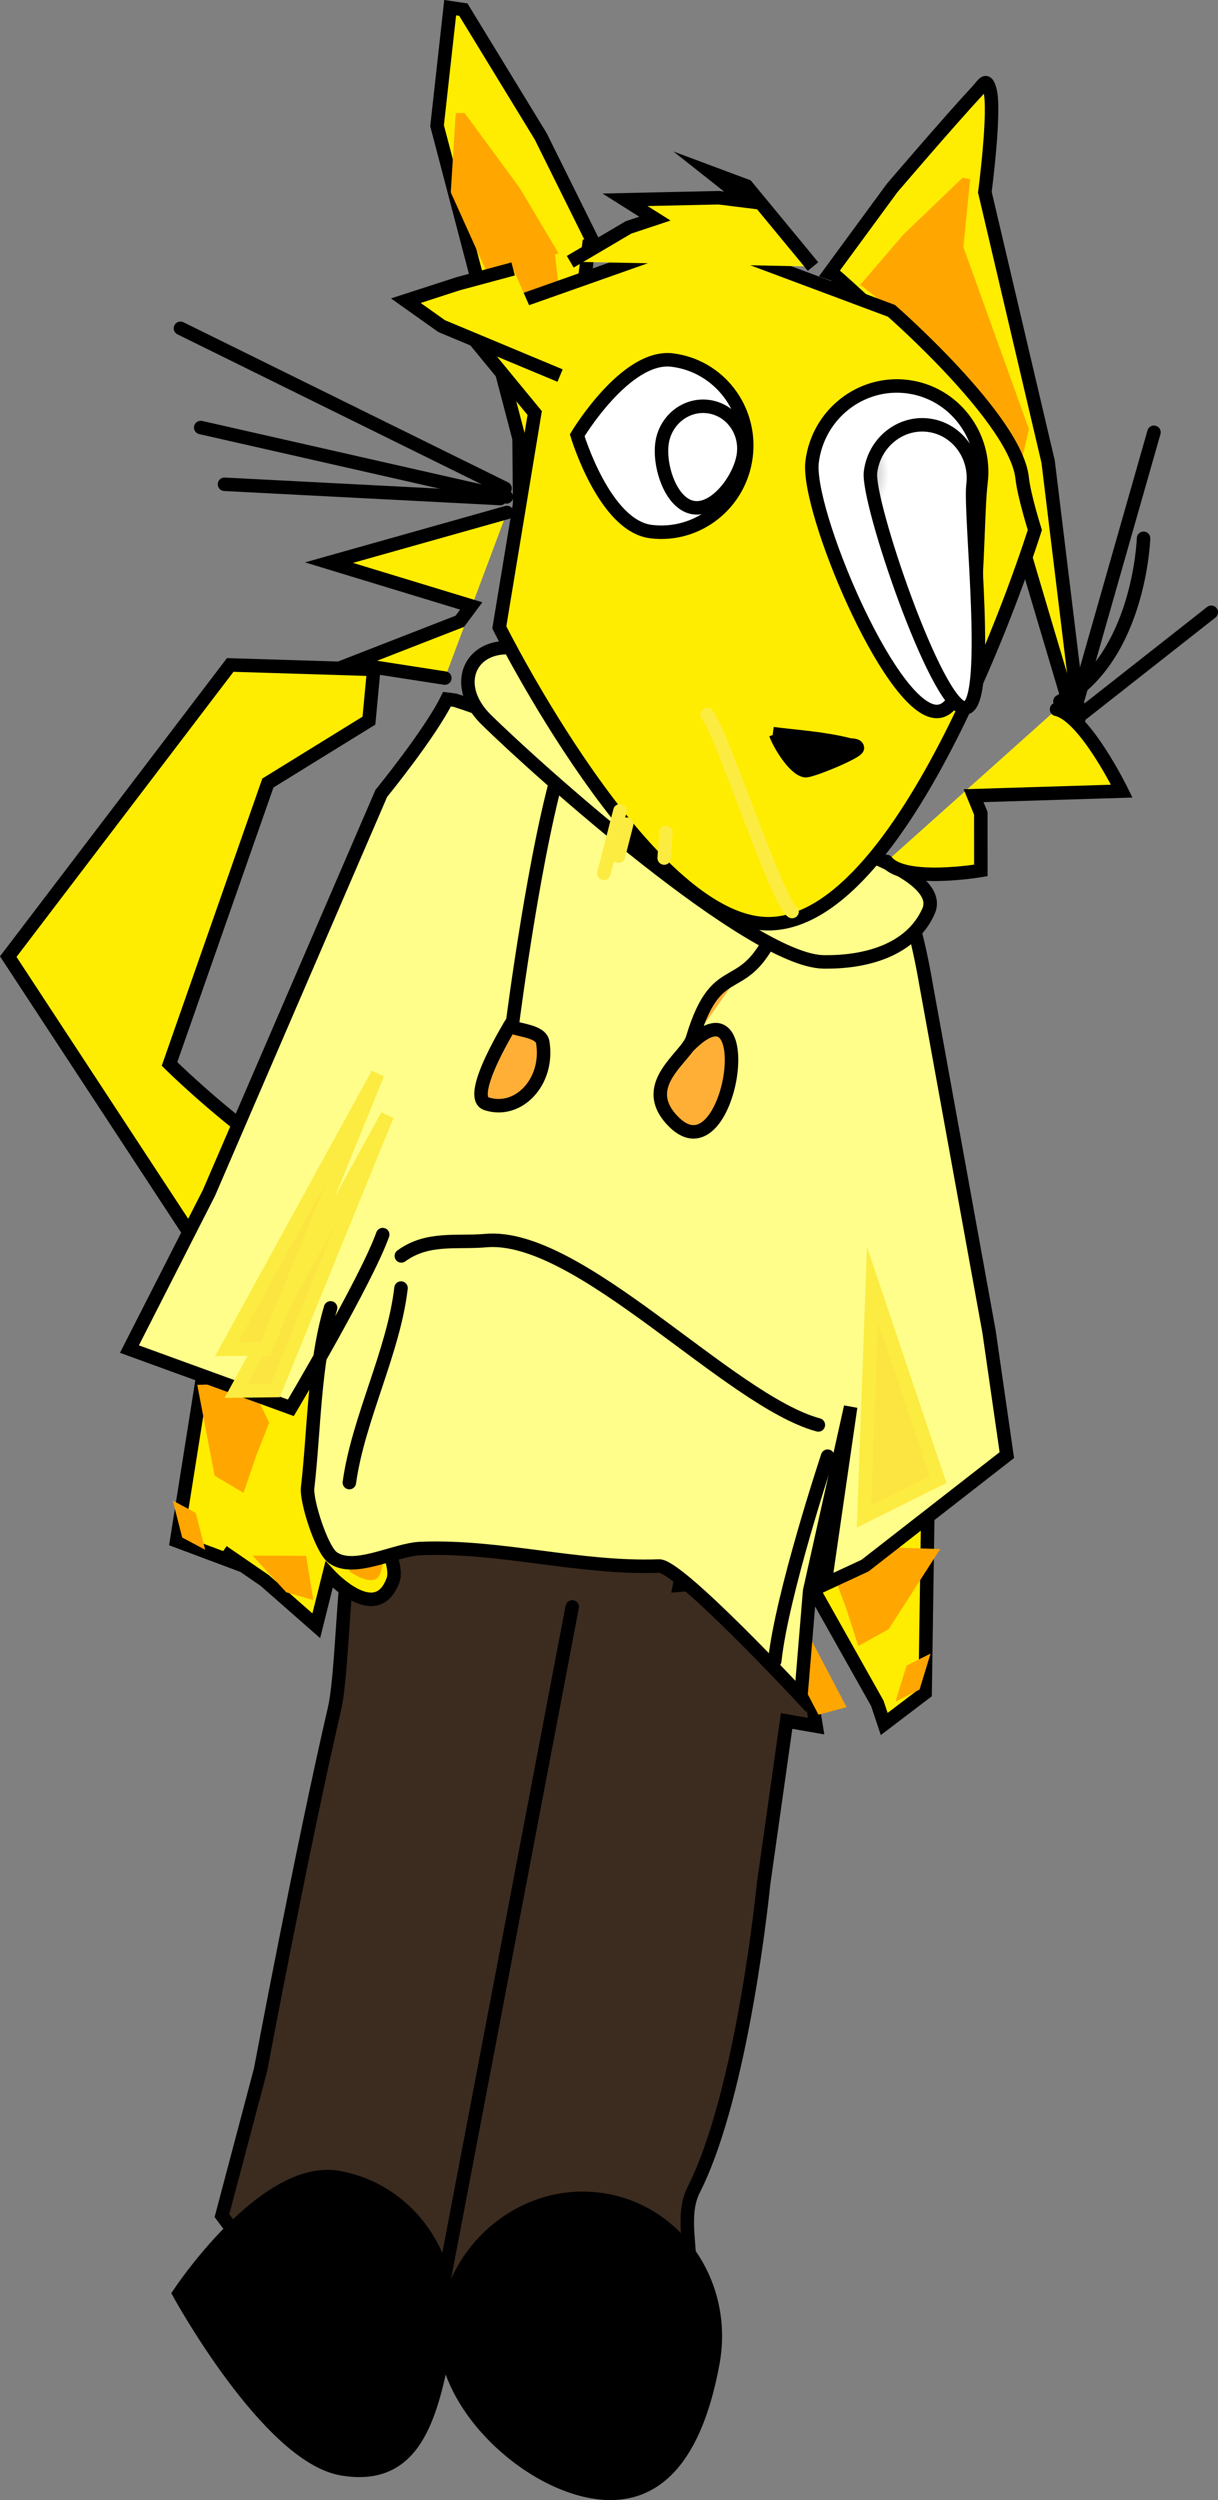 <svg version="1.1" xmlns="http://www.w3.org/2000/svg" xmlns:xlink="http://www.w3.org/1999/xlink" width="180.701" height="370.738" viewBox="0,0,180.701,370.738"><rect x="0" y="0" width="180.701" height="370.738" fill="#808080" stroke="none"/><defs><radialGradient cx="273.405" cy="82.203" r="6.904" gradientUnits="userSpaceOnUse" id="color-1"><stop offset="0" stop-color="#1a1a1a"/><stop offset="1" stop-color="#ffffff"/></radialGradient><radialGradient cx="306.13" cy="86.956" r="8.947" gradientUnits="userSpaceOnUse" id="color-2"><stop offset="0" stop-color="#1a1a1a"/><stop offset="1" stop-color="#ffffff"/></radialGradient></defs><g transform="translate(-183.215,-16.755)"><g stroke-width="2" stroke-miterlimit="10"><path d="M239.514,235.258c5.784,0.862 13.851,0.696 19.847,0.56c6.538,-0.148 14.856,2.593 21.32,3.721c3.798,0.663 22.512,26.296 22.512,26.296l1.104,6.89l-4.38,-0.766l-3.421,24.173c0,0 -3.014,30.866 -10.365,45.343c-3.215,6.331 3.577,15.821 -6.058,18.352c-3.412,0.896 -12.907,8.733 -16.403,8.123c-5.072,-0.885 -10.042,-8.48 -15.991,-11.002c-7.574,-3.211 -24.596,-2.349 -24.596,-2.349l-6.94,-9.286l5.728,-21.628c0,0 6.129,-32.626 10.967,-53.521c1.59,-6.866 1.173,-30.867 5.251,-35.154z" fill="#3c2c1f" stroke="#000000" stroke-linecap="round"/><path d="M248.882,355.93l19.225,-100.885" fill="none" stroke="#000000" stroke-linecap="round"/><path d="M249.337,363.764c-2.093,11.41 -4.521,20.985 -15.44,19.079c-10.919,-1.906 -24.1,-25.98 -24.1,-25.98c0,0 12.641,-19.116 23.559,-17.21c10.919,1.906 18.074,12.7 15.981,24.111z" fill="#000000" stroke="#000000" stroke-linecap="butt"/><path d="M288.977,367.145c-2.093,11.411 -6.966,21.01 -17.885,19.105c-10.919,-1.906 -23.748,-14.595 -21.655,-26.006c2.093,-11.411 12.641,-19.116 23.559,-17.21c10.919,1.906 18.074,12.7 15.981,24.111z" fill="#000000" stroke="#000000" stroke-linecap="butt"/><path d="M255.259,228.787c-8.243,3.232 -27.49,-4.12 -27.49,-4.12l-43.33,-66.055l32.93,-43.249l21.295,0.656l-0.715,7.599l-14.991,9.253l-14.593,41.655c0,0 24.589,24.511 40.823,23.445c8.392,-0.551 17.047,-4.266 25.315,-1.083c24.514,9.437 -2.452,30.471 -18.06,32.329z" fill="#feed00" stroke="#000000" stroke-linecap="round"/><g><path d="M301.569,242.09l19.347,-4.556l-0.451,30.257l-6.069,4.616l-1.021,-3.06l-9.821,-17.459l-8.088,6.535l-1.664,-7.391l-9.762,0.788l2.938,-15.061c0,0 -6.648,0.721 -5.796,-7.512c0.784,-7.573 20.366,12.47 20.366,12.47z" fill="#feed00" stroke="#000000" stroke-linecap="round"/><path d="M315.044,258.362l-4.493,2.473l-1.773,-5.502l-1.736,-4.645l7.608,-4.482l8.046,0.259l-7.652,11.897z" fill="#ffa600" stroke="none" stroke-linecap="butt"/><path d="M288.032,230.947c0,0 -3.607,2.407 -4.573,0.615c-0.966,-1.792 -0.485,-4.973 1.074,-7.105c1.559,-2.132 3.607,-2.407 4.573,-0.615c0.966,1.792 -1.074,7.105 -1.074,7.105z" fill="#ffa600" stroke="none" stroke-linecap="butt"/><path d="M290.694,250.561l-4.513,0.604l1.058,-7.013l11.765,22.119z" fill="#ffa600" stroke="none" stroke-linecap="butt"/><path d="M300.235,253.583l-4.169,1.12l8.579,16.329l4.169,-1.12z" fill="#ffa600" stroke="none" stroke-linecap="butt"/><path d="M319.636,267.306l-3.56,1.766l1.635,-5.336l3.56,-1.766z" fill="#ffa600" stroke="none" stroke-linecap="butt"/></g><g><path d="M228.832,218.533c2.841,-1.978 11.922,2.765 12.404,10.533c0.524,8.446 -5.254,5.974 -5.931,7.697c-0.13,0.332 7.569,10.624 6.217,14.321c-2.5,6.833 -9.488,-0.821 -9.488,-0.821l-1.897,7.579l-7.642,-6.714l-6.221,-4.272l2.803,2.008l-9.658,-3.613l5.132,-32.292c0,0 10.044,3.888 14.248,5.957z" fill="#feed00" stroke="#000000" stroke-linecap="round"/><path d="M212.483,222.117l7.854,-0.255l2.805,5.866l-1.865,4.761l-1.934,5.64l-4.288,-2.542l-2.572,-13.471z" fill="#ffa600" stroke="none" stroke-linecap="butt"/><path d="M233.712,223.513c1.009,-1.837 2.994,-1.552 4.435,0.636c1.441,2.188 1.791,5.452 0.782,7.289c-1.009,1.837 -2.994,1.552 -4.435,-0.636c-1.441,-2.188 -1.791,-5.452 -0.782,-7.289z" fill="#ffa600" stroke="none" stroke-linecap="butt"/><path d="M234.312,242.591c0,0 2.956,-1.534 4.378,0.625c1.422,2.159 1.767,5.38 0.771,7.194c-0.996,1.814 -4.378,-0.625 -4.378,-0.625z" fill="#ffa600" stroke="none" stroke-linecap="butt"/><path d="M220.7,247.442l7.936,0.025l1.055,6.559l-4.023,-1.154z" fill="#ffa600" stroke="none" stroke-linecap="butt"/><path d="M208.85,239.281l3.405,1.816l1.396,5.475l-3.405,-1.816z" fill="#ffa600" stroke="none" stroke-linecap="butt"/></g><path d="M239.994,199.834c-2.472,6.906 -13.63,25.689 -13.63,25.689l-23.946,-8.711l11.784,-23.137l25.583,-59.269c0,0 7.248,-8.878 9.745,-13.968l1.168,0.149c12.686,4.003 23.655,11.501 37.691,10.937c5.617,-0.226 17.186,20.685 21.709,16.753c1.034,-0.899 3.971,-3.021 5.296,-1.834c2.982,2.671 5.154,16.004 5.154,16.004l9.395,51.752l2.644,18.336l-21.036,16.385l-5.948,2.761l3.814,-26.302l-6.084,27.29l-1.3,15.655c0,0 -18.114,-19.452 -21.039,-19.343c-11.831,0.44 -23.576,-3.078 -35.403,-2.596c-3.844,0.157 -9.887,3.635 -13.025,1.329c-1.673,-1.229 -3.936,-8.396 -3.712,-10.335c0.988,-8.537 0.934,-18.44 3.408,-26.68" fill="#fffe8a" stroke="#000000" stroke-linecap="round"/><path d="M258.816,168.895c1.173,0.675 4.639,0.681 4.923,2.428c0.95,5.861 -3.644,10.657 -8.354,9.104c-3.136,-1.034 3.908,-12.284 3.908,-12.284c0,0 3.372,-26.329 7.36,-38.884" fill="#ffaf36" stroke="#000000" stroke-linecap="round"/><path d="M285.446,171.819c10.953,-11.071 6.027,20.654 -2.667,10.885c-4.707,-5.289 2.344,-9.21 3.171,-11.962c3.907,-12.992 7.806,-4.823 12.945,-17.895" fill="#ffaf36" stroke="#000000" stroke-linecap="round"/><path d="M242.757,202.998c3.902,-2.846 8.241,-1.892 12.529,-2.275c13.83,-1.236 36.104,23.761 49.338,27.336" fill="none" stroke="#000000" stroke-linecap="round"/><path d="M298.158,263.05c1.038,-9.885 7.843,-30.361 7.843,-30.361" fill="none" stroke="#000000" stroke-linecap="round"/><path d="M242.71,207.762c-1.094,9.451 -6.371,19.432 -7.664,28.847" fill="none" stroke="#000000" stroke-linecap="round"/><path d="M218.228,223.03l22.435,-40.854l-16.62,40.784z" fill="#fce541" stroke="#fcec41" stroke-linecap="round"/><path d="M216.819,216.847l22.435,-40.854l-16.62,40.784z" fill="#fce541" stroke="#fcec41" stroke-linecap="round"/><path d="M311.386,241.638l1.251,-34.494l9.769,29.014z" fill="#fce541" stroke="#fcec41" stroke-linecap="round"/><path d="M260.949,113.318c14.23,1.104 35.345,24.758 48.988,29.429c2.909,0.996 12.992,4.763 11.03,9.136c-2.668,5.942 -9.59,7.606 -15.581,7.512c-10.802,-0.17 -42.28,-28.267 -50.066,-35.951c-5.541,-5.469 -1.971,-12.302 5.824,-10.3z" fill="#fffe8a" stroke="#000000" stroke-linecap="round"/><g stroke-linecap="butt"><path d="M270.574,53.133l-4.26,34.566l-5.888,14.087l-0.045,-2.225l-0.158,-17.775l-12.165,-46.388l1.943,-17.505l1.954,0.286l11.479,18.796l7.932,15.99z" fill="#feed00" stroke="#000000"/><path d="M265.55,54.495l2.934,25.445l-3.459,9.93l-0.099,-1.461l-0.659,-11.697l-14.178,-31.433l0.741,-11.749l1.303,-0.026l8.187,11.127l5.751,9.667z" fill="#ffa700" stroke="none"/></g><g stroke-linecap="butt"><path d="M306.312,57.244l9.244,-12.594c0,0 8.447,-9.888 12.765,-14.532c0.84,-0.904 1.228,-1.953 1.762,0.003c0.834,3.053 -0.756,15.13 -0.756,15.13l9.387,39.968l4.607,37.817l-0.353,1.886c0,0 -10.196,-34.105 -10.453,-35.445c-2.339,-12.19 -25.525,-31.991 -25.525,-31.991z" fill="#feed00" stroke="#000000"/><path d="M310.792,59.045l6.43,-7.493l8.783,-8.426l1.144,0.187l-1.004,10.084l9.721,26.997c0,0 -1.546,6.562 -2.23,9.862c-0.086,0.415 -0.054,1.132 -0.293,1.23c-0.577,0.235 -1.526,-7.954 -1.648,-8.881c-1.106,-8.433 -20.473,-23.327 -20.473,-23.327z" fill="#ffa700" stroke="none"/></g><path d="M286.147,51.894l29.327,10.958c0,0 18.451,16.116 19.385,24.777c0.287,2.66 1.883,7.716 1.883,7.716c0,0 -18.359,58.775 -39.751,58.389c-17.917,-0.323 -39.699,-43.944 -39.699,-43.944l5.25,-31.784l-11.057,-13.443l34.979,-12.353z" fill="#feed00" stroke="#000000" stroke-linecap="butt"/><path d="M339.962,121.945c4.207,0.919 9.678,12.128 9.678,12.128l-21.987,0.673l1.075,2.616l0.003,8.471c0,0 -11.385,1.945 -13.981,-1.337" fill="#feed00" stroke="#000000" stroke-linecap="round"/><path d="M249.206,117.309l-13.879,-2.151l16.112,-6.275l1.686,-2.27l-21.098,-6.425l26.389,-7.434" fill="#feed00" stroke="#000000" stroke-linecap="round"/><path d="M209.986,65.438l48.163,23.741" fill="none" stroke="#000000" stroke-linecap="round"/><path d="M258.344,90.443l-45.35,-10.29" fill="none" stroke="#000000" stroke-linecap="round"/><path d="M257.429,90.683l-40.909,-2.114" fill="none" stroke="#000000" stroke-linecap="round"/><path d="M354.416,80.858l-11.227,39.365" fill="none" stroke="#000000" stroke-linecap="round"/><path d="M340.463,120.768c11.85,-6.408 12.408,-24.189 12.408,-24.189" fill="none" stroke="#000000" stroke-linecap="round"/><path d="M343.777,122.6l19.139,-15.049" fill="none" stroke="#000000" stroke-linecap="round"/><path d="M297.876,125.551c3.691,0.462 7.608,0.709 11.215,1.625c0.458,0.116 1.281,0.017 1.331,0.486c0.066,0.615 -7.018,3.532 -7.772,3.38c-1.696,-0.342 -3.857,-4.016 -4.359,-5.44z" fill="#000000" stroke="#000000" stroke-linecap="round"/><path d="M293.899,84.434c-0.879,7.023 -7.199,12.015 -14.116,11.149c-6.917,-0.866 -10.932,-14.285 -10.932,-14.285c0,0 7.199,-12.015 14.116,-11.149c6.917,0.866 11.811,7.261 10.932,14.285z" fill="#ffffff" stroke="#000000" stroke-linecap="butt"/><path d="M328.748,88.371c-0.879,7.023 0.053,34.737 -6.864,33.871c-6.917,-0.866 -19.063,-29.984 -18.184,-37.007c0.879,-7.023 7.199,-12.015 14.116,-11.149c6.917,0.866 11.811,7.261 10.932,14.285z" fill="#ffffff" stroke="#000000" stroke-linecap="butt"/><path d="M293.524,84.099c-0.435,3.477 -4,8.361 -7.343,7.942c-3.343,-0.419 -5.199,-5.981 -4.764,-9.458c0.435,-3.477 3.498,-5.956 6.842,-5.538c3.343,0.419 5.7,3.576 5.265,7.053z" fill="url(#color-1)" stroke="#000000" stroke-linecap="butt"/><path d="M327.569,88.667c-0.547,4.367 2.877,33.601 -1.322,33.075c-4.199,-0.526 -14.43,-30.612 -13.884,-34.979c0.547,-4.367 4.394,-7.481 8.593,-6.955c4.199,0.526 7.16,4.492 6.613,8.859z" fill="url(#color-2)" stroke="#000000" stroke-linecap="butt"/><path d="M267.817,55.568l8.645,-5.092l3.913,-1.299l-4.428,-2.796l13.905,-0.305l4.219,0.524l-5.334,-4.217l5.25,1.96l9.849,11.937" fill="#feed00" stroke="#000000" stroke-linecap="butt"/><path d="M266.305,72.45l-17.57,-7.335l-5.313,-3.77l7.76,-2.513l8.163,-2.195" fill="#feed00" stroke="#000000" stroke-linecap="butt"/><path d="M300.729,151.925c-2.31,-1.541 -10.645,-27.2 -12.614,-29.194" fill="none" stroke="#fcec41" stroke-linecap="round"/><path d="M275.189,136.985l-2.385,9.283" fill="none" stroke="#fcec41" stroke-linecap="round"/><path d="M274.966,143.727l1.221,-4.755" fill="none" stroke="#fcec41" stroke-linecap="round"/><path d="M281.752,143.992l0.251,-3.797" fill="none" stroke="#fcec41" stroke-linecap="round"/></g></g></svg>